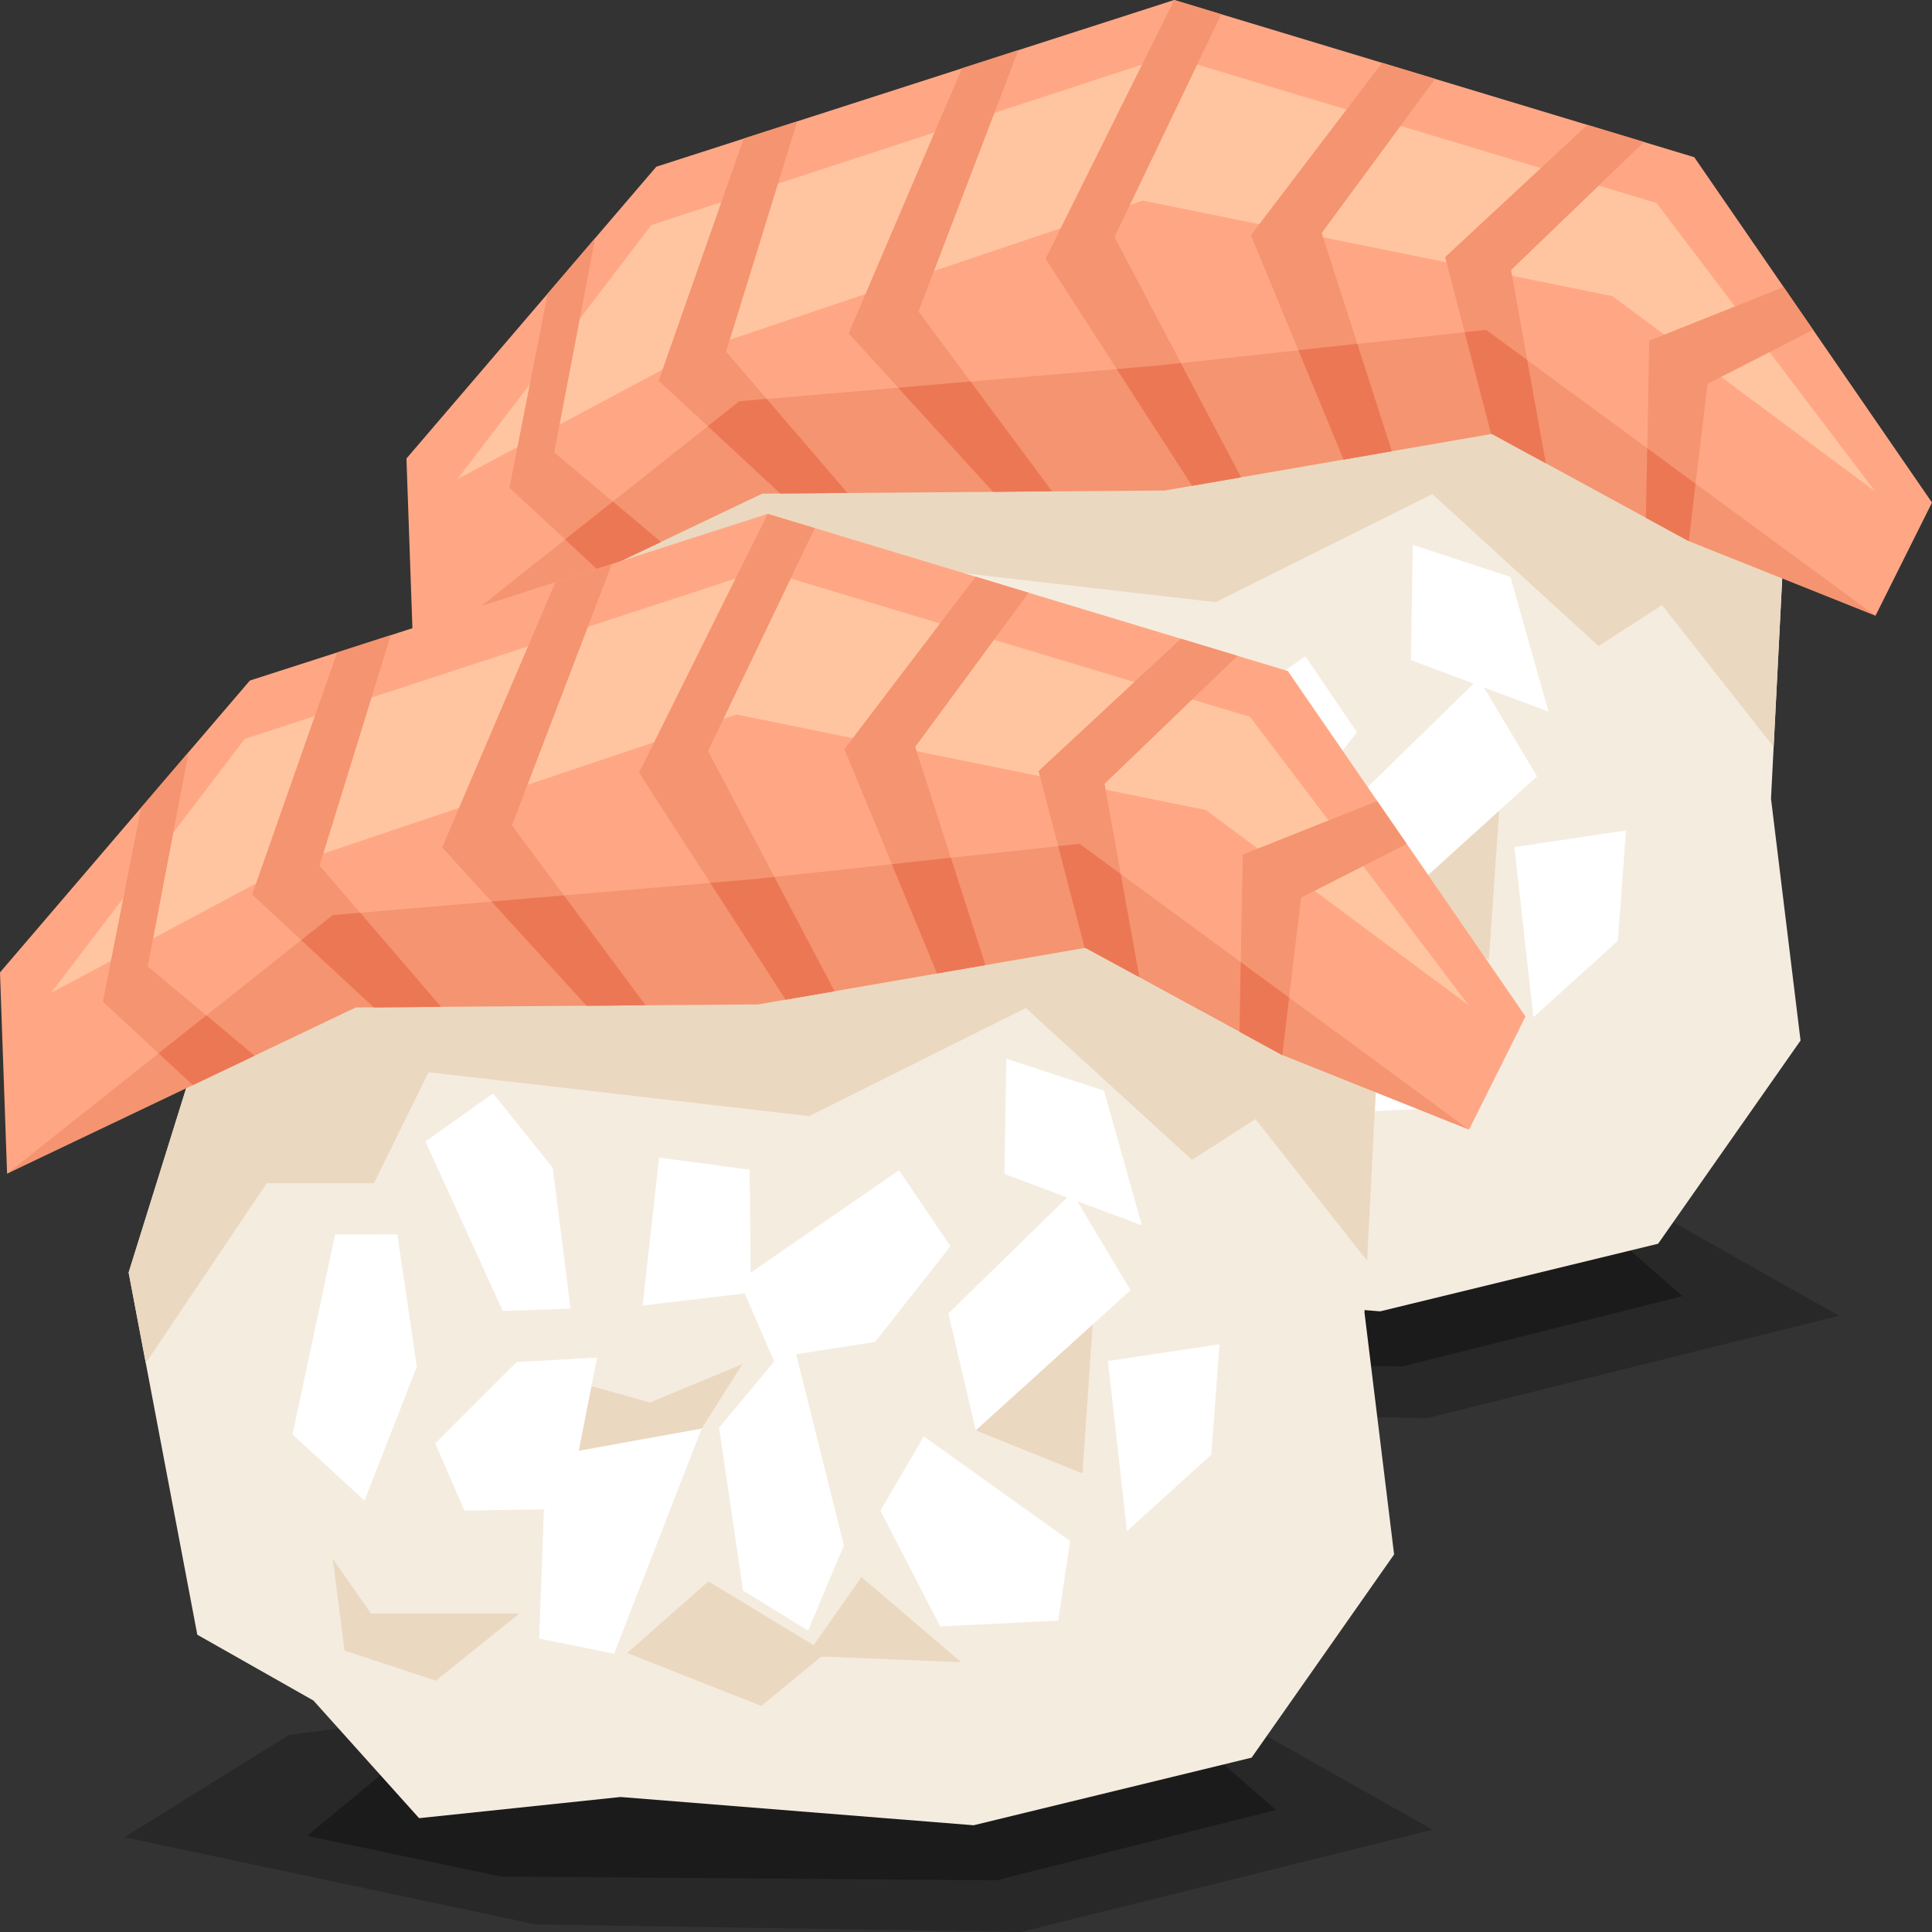 <svg width="24" height="24" viewBox="0 0 24 24" fill="none" xmlns="http://www.w3.org/2000/svg">
<rect x="0" y="0" width="24" height="24" fill="#333333" stroke="none"/>
<g id="sushi 1" clip-path="url(#clip0_111_444)">
<g id="Layer 1">
<g id="Group">
<g id="Group_2">
<path id="Vector" opacity="0.22" d="M11.529 14.791L8.639 15.168L6.595 16.439L11.706 17.522L17.732 17.616L22.843 16.345L20.094 14.791H11.529Z" fill="black"/>
<path id="Vector_2" opacity="0.33" d="M19.696 15.045L20.899 16.101L17.427 16.973L11.271 16.928L8.864 16.422L10.583 14.999L19.696 15.045Z" fill="black"/>
<g id="Group_3">
<path id="Vector_3" d="M20.209 3.632L22.157 6.837L22 9.921L22.367 12.926L20.598 15.45L17.145 16.29L12.758 15.94L10.255 16.203L8.943 14.741L7.5 13.923L6.647 9.424L8.093 4.794L11.391 3.151L16.13 2.871L20.209 3.632Z" fill="#F5ECE0"/>
<path id="Vector_4" d="M14.273 10.562L13.124 11.038L12.108 10.755L12.134 11.901L13.766 11.362L14.273 10.562H14.273ZM17.171 11.385L18.496 11.92L18.642 9.803L17.171 11.385ZM9.182 12.978L9.33 14.121L10.465 14.494L11.501 13.659H9.659L9.182 12.978ZM15.157 14.053L13.85 13.26L12.841 14.149L14.507 14.808L15.251 14.194L16.991 14.264L15.751 13.207L15.156 14.053L15.157 14.053Z" fill="#EBD8C0"/>
<path id="Vector_5" d="M9.212 8.953L8.683 11.436L9.578 12.257L10.228 10.595L9.986 8.952L9.213 8.953H9.212ZM12.466 10.48L11.467 10.537L10.456 11.547L10.819 12.382L11.806 12.365L11.747 13.972L12.677 14.159L13.766 11.362L12.24 11.638L12.466 10.48V10.48ZM16.831 9.934L17.171 11.386L19.094 9.644L18.433 8.539L19.235 8.839L18.763 7.166L17.55 6.769L17.527 8.2L18.306 8.492L16.83 9.934H16.831ZM15.987 12.384L16.73 13.82L18.194 13.748L18.344 12.76L16.525 11.46L15.987 12.384ZM12.138 9.872L11.916 8.123L11.175 7.2L10.335 7.796L11.296 9.9L12.138 9.872ZM18.812 10.524L19.049 12.636L20.097 11.687L20.199 10.316L18.812 10.524H18.812ZM16.856 9.097L16.217 8.153L14.374 9.426L14.363 8.147L13.238 7.997L13.033 9.833L14.303 9.684L14.667 10.53L13.983 11.352L14.281 13.374L15.088 13.872L15.533 12.814L14.94 10.438L15.921 10.286L16.856 9.098V9.097Z" fill="white"/>
</g>
<path id="Vector_6" d="M22.033 9.279L22.157 6.837L21.88 6.382L17.33 3.343L8.06 4.897L6.647 9.424L6.86 10.549L8.363 8.316H9.694L10.374 6.937L15.102 7.481L17.793 6.138L19.858 8.026L20.646 7.517L22.033 9.279Z" fill="#EBD8C0"/>
<path id="Vector_7" d="M18.642 4.926L21.232 6.352L23.298 7.649L24 6.243L21.047 1.953L14.586 0L8.153 2.071L5.049 5.696L5.137 8.196L9.338 5.7L14.526 5.597L18.642 4.926Z" fill="#FFA785"/>
<path id="Vector_8" d="M5.684 5.95L8.091 2.796L14.516 0.695L20.578 2.522L23.293 6.104L20.031 3.679L14.197 2.491L8.683 4.349L5.684 5.95Z" fill="#FFC5A0"/>
<path id="Vector_9" d="M19.719 1.551L17.952 3.194L18.524 5.392L18.533 5.39L19.204 5.755L18.771 3.354L20.423 1.764L19.719 1.551ZM9.905 1.507L9.238 1.721L8.182 4.73L9.692 6.13L10.529 6.123L9.02 4.368L9.904 1.506L9.905 1.507ZM7.393 2.958L6.803 3.649L6.328 6.06L7.446 7.096L8.212 6.732L6.885 5.62L7.394 2.958H7.393ZM12.651 0.622L11.95 0.848L10.542 4.142L12.336 6.109L13.069 6.103L11.41 3.869L12.651 0.622L12.651 0.622ZM15.171 0.177L14.586 0L12.988 3.214L14.809 6.034L15.418 5.929L13.845 2.945L15.171 0.177ZM17.169 0.78L15.539 2.922L16.69 5.709L17.291 5.605L16.419 2.894L17.828 0.98L17.169 0.78ZM22.157 3.566L20.487 4.232L20.447 6.433L20.979 6.722L21.212 4.768L22.523 4.098L22.157 3.567V3.566Z" fill="#F59470"/>
<path id="Vector_10" d="M9.469 6.132L14.469 6.093L18.533 5.39L20.979 6.722L23.298 7.649L18.461 4.098L14.402 4.539L9.182 4.985L5.137 8.196L9.469 6.132Z" fill="#F59470"/>
<path id="Vector_11" d="M9.182 4.985L8.792 5.294L9.692 6.13H9.717L10.528 6.123L9.524 4.955L9.182 4.985ZM11.156 4.816L12.336 6.109L12.688 6.106L13.069 6.103L12.056 4.739L11.156 4.816H11.156ZM16.129 4.35L16.69 5.709L17.29 5.605L16.861 4.271L16.129 4.35ZM14.402 4.539L13.872 4.584L14.808 6.034L15.417 5.929L14.668 4.51L14.402 4.539V4.539ZM20.462 5.567L20.446 6.432L20.979 6.722L21.063 6.009L20.462 5.567ZM18.461 4.098L18.194 4.127L18.524 5.392L18.532 5.39L19.203 5.755L18.972 4.473L18.461 4.098L18.461 4.098ZM7.019 6.701L7.445 7.096L7.462 7.089L8.211 6.732L7.613 6.23L7.019 6.701H7.019Z" fill="#EC7755"/>
</g>
<g id="Group_4">
<path id="Vector_12" opacity="0.22" d="M6.479 21.175L3.59 21.552L1.546 22.823L6.656 23.906L12.683 24L17.794 22.729L15.044 21.175H6.479Z" fill="black"/>
<path id="Vector_13" opacity="0.33" d="M14.646 21.428L15.849 22.485L12.377 23.358L6.222 23.311L3.815 22.806L5.534 21.382L14.646 21.428Z" fill="black"/>
<g id="Group_5">
<path id="Vector_14" d="M15.159 10.015L17.108 13.22L16.95 16.304L17.318 19.31L15.548 21.834L12.095 22.674L7.708 22.323L5.206 22.586L3.894 21.125L2.451 20.307L1.598 15.808L3.043 11.177L6.342 9.534L11.08 9.255L15.159 10.015Z" fill="#F5ECE0"/>
<path id="Vector_15" d="M9.223 16.945L8.075 17.422L7.058 17.139L7.085 18.285L8.717 17.745L9.223 16.945V16.945ZM12.122 17.769L13.447 18.303L13.592 16.188L12.121 17.769H12.122ZM4.133 19.363L4.28 20.504L5.415 20.878L6.451 20.044H4.609L4.133 19.363ZM10.107 20.437L8.8 19.644L7.791 20.534L9.457 21.192L10.202 20.578L11.942 20.649L10.701 19.591L10.107 20.437H10.107Z" fill="#EBD8C0"/>
<path id="Vector_16" d="M4.163 15.336L3.634 17.819L4.528 18.641L5.178 16.979L4.936 15.335L4.163 15.336L4.163 15.336ZM7.417 16.864L6.417 16.921L5.407 17.93L5.769 18.765L6.757 18.749L6.698 20.355L7.628 20.543L8.717 17.746L7.19 18.022L7.417 16.864ZM11.781 16.317L12.122 17.768L14.044 16.027L13.383 14.922L14.185 15.222L13.714 13.549L12.501 13.152L12.478 14.583L13.257 14.875L11.781 16.317L11.781 16.317ZM10.937 18.767L11.68 20.204L13.145 20.132L13.294 19.144L11.475 17.843L10.937 18.767ZM7.088 16.256L6.866 14.507L6.125 13.583L5.285 14.18L6.246 16.285L7.088 16.256ZM13.763 16.907L14 19.02L15.047 18.07L15.149 16.699L13.763 16.907V16.907ZM11.806 15.481L11.168 14.537L9.325 15.81L9.312 14.53L8.188 14.381L7.983 16.217L9.252 16.068L9.617 16.913L8.932 17.736L9.231 19.758L10.038 20.256L10.483 19.198L9.89 16.823L10.871 16.67L11.806 15.482V15.481Z" fill="white"/>
</g>
<path id="Vector_17" d="M16.983 15.662L17.108 13.22L16.831 12.766L12.281 9.727L3.011 11.282L1.598 15.808L1.811 16.933L3.313 14.699H4.645L5.324 13.32L10.053 13.865L12.743 12.522L14.808 14.409L15.596 13.902L16.983 15.662Z" fill="#EBD8C0"/>
<path id="Vector_18" d="M13.592 11.31L16.183 12.735L18.249 14.033L18.951 12.627L15.998 8.336L9.536 6.383L3.104 8.454L0 12.08L0.088 14.58L4.288 12.084L9.477 11.98L13.592 11.31Z" fill="#FFA785"/>
<path id="Vector_19" d="M0.635 12.333L3.041 9.179L9.467 7.08L15.528 8.905L18.244 12.487L14.981 10.063L9.148 8.875L3.634 10.732L0.635 12.333Z" fill="#FFC5A0"/>
<path id="Vector_20" d="M14.669 7.935L12.902 9.578L13.474 11.775L13.483 11.774L14.154 12.138L13.721 9.737L15.373 8.147L14.669 7.935V7.935ZM4.855 7.89L4.188 8.105L3.132 11.113L4.643 12.514L5.479 12.508L3.97 10.753L4.855 7.89H4.855ZM2.344 9.342L1.753 10.033L1.278 12.444L2.396 13.48L3.162 13.115L1.836 12.005L2.344 9.342H2.344ZM7.601 7.007L6.9 7.232L5.492 10.527L7.286 12.494L8.019 12.488L6.36 10.253L7.601 7.007H7.601ZM10.122 6.561L9.536 6.384L7.938 9.598L9.759 12.418L10.368 12.313L8.796 9.329L10.122 6.561H10.122ZM12.119 7.165L10.489 9.306L11.64 12.092L12.241 11.988L11.369 9.278L12.778 7.364L12.119 7.164V7.165ZM17.108 9.951L15.438 10.616L15.397 12.817L15.929 13.107L16.162 11.152L17.474 10.483L17.107 9.951H17.108Z" fill="#F59470"/>
<path id="Vector_21" d="M4.419 12.515L9.419 12.477L13.483 11.774L15.93 13.106L18.249 14.033L13.412 10.482L9.353 10.922L4.133 11.368L0.087 14.58L4.419 12.515Z" fill="#F59470"/>
<path id="Vector_22" d="M4.133 11.368L3.742 11.679L4.643 12.514H4.668L5.479 12.507L4.475 11.339L4.133 11.368ZM6.106 11.2L7.286 12.493L7.638 12.491L8.019 12.487L7.006 11.123L6.106 11.199V11.2ZM11.079 10.736L11.64 12.092L12.241 11.988L11.812 10.655L11.079 10.735V10.736ZM9.353 10.922L8.822 10.967L9.759 12.418L10.367 12.313L9.619 10.893L9.353 10.923V10.922ZM15.413 11.951L15.397 12.816L15.929 13.107L16.014 12.393L15.413 11.952L15.413 11.951ZM13.411 10.482L13.145 10.51L13.474 11.775L13.483 11.774L14.154 12.138L13.922 10.857L13.411 10.482L13.411 10.482ZM1.97 13.085L2.396 13.479L2.412 13.471L3.162 13.114L2.564 12.613L1.97 13.084L1.97 13.085Z" fill="#EC7755"/>
</g>
</g>
</g>
</g>
<defs>
<clipPath id="clip0_111_444">
<rect width="24" height="24" fill="white"/>
</clipPath>
</defs>
</svg>
